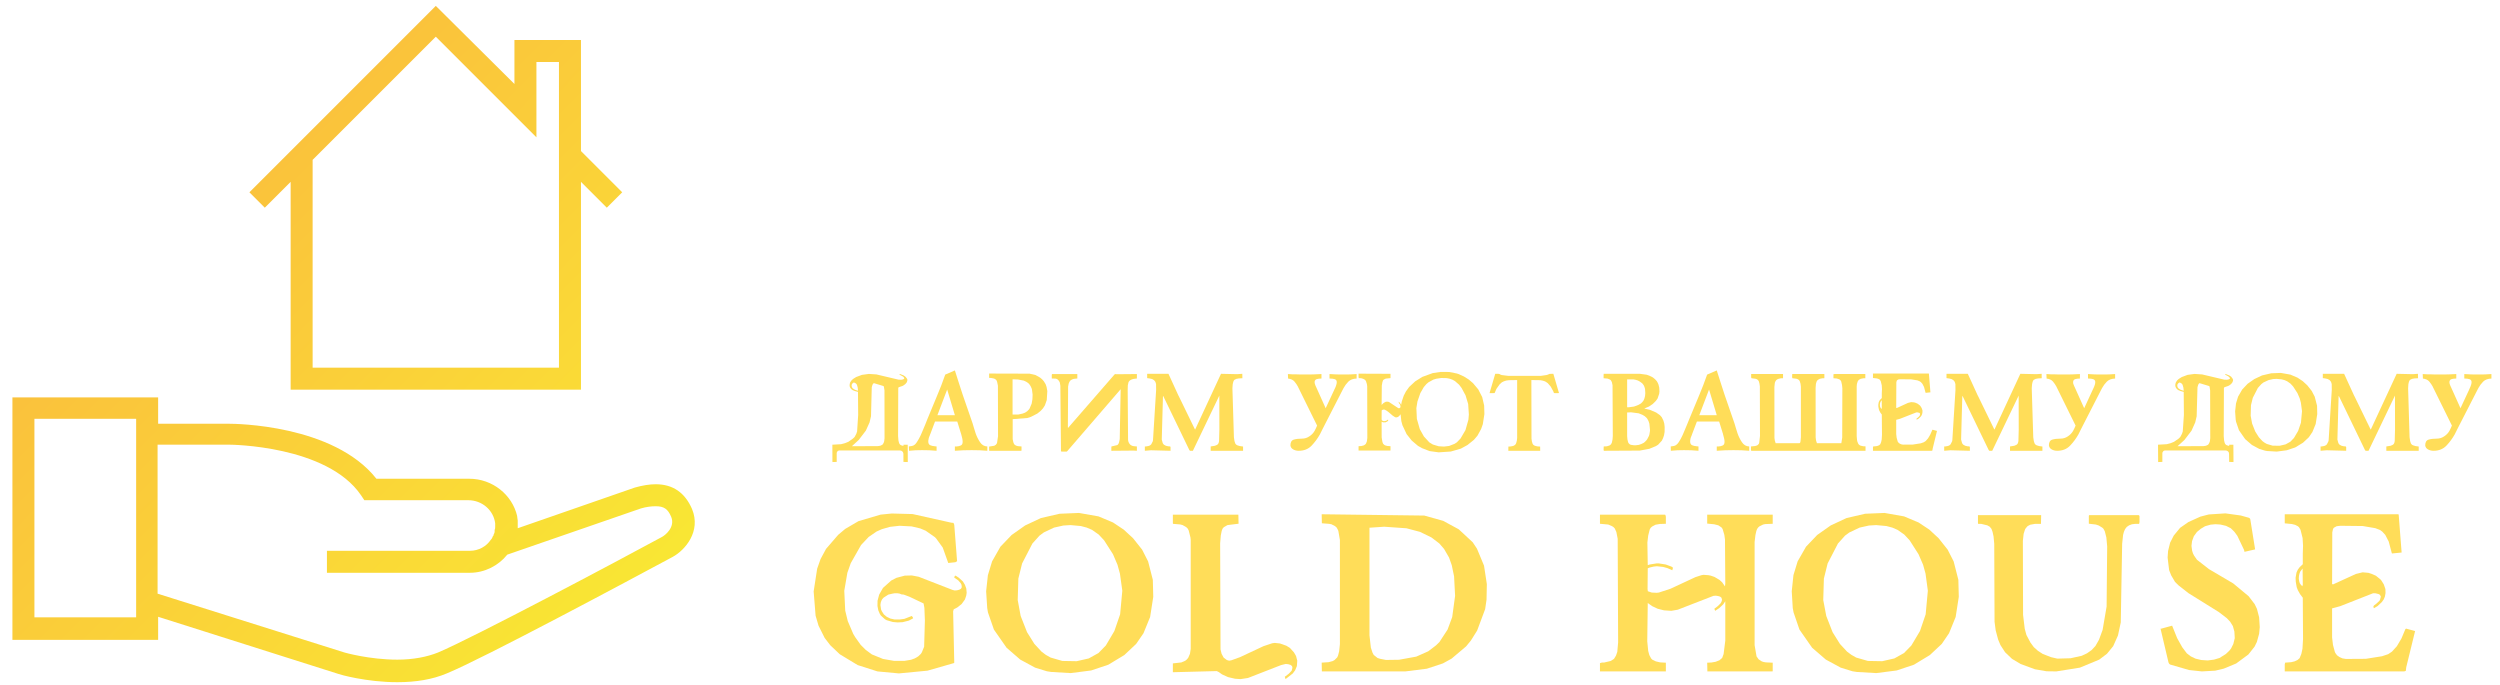 <svg width="186" height="51" viewBox="0 0 186 51" fill="none" xmlns="http://www.w3.org/2000/svg">
<path d="M66.347 38.205L67.898 38.246L70.764 38.885L70.942 38.904L70.997 39.048L71.207 41.755L71.077 41.83L70.55 41.886L70.14 40.74L69.651 40.064L69.558 39.966L68.872 39.486L68.462 39.314L67.829 39.165L66.92 39.118L66.216 39.197L65.61 39.37L65.214 39.547L64.632 39.947L64.063 40.549L63.294 41.905L63.043 42.618L62.814 43.955L62.884 45.428L63.075 46.211L63.481 47.161L63.625 47.403L64.035 47.977L64.418 48.359L64.87 48.69L65.694 49.025L66.524 49.17H67.283L67.782 49.086L68.062 48.983L68.309 48.839L68.509 48.652L68.584 48.536L68.756 48.116L68.812 46.173L68.775 45.227L68.714 44.896L67.665 44.398L67.241 44.239L67.069 44.221L66.934 44.165L66.761 44.137H66.57L66.407 44.165L66.09 44.239L65.741 44.463L65.643 44.57L65.578 44.687L65.527 44.836L65.503 45.013L65.55 45.344L65.61 45.479L65.76 45.712L65.974 45.889L66.24 46.019L66.556 46.089H66.939L67.283 46.043L67.838 45.828L67.912 45.926L67.936 46.005L67.619 46.173L67.153 46.29L66.775 46.308L66.426 46.276L65.974 46.145L65.843 46.075L65.536 45.796L65.461 45.679L65.345 45.409L65.284 45.083L65.289 44.696L65.41 44.239L65.694 43.741L66.309 43.191L66.696 42.99L67.316 42.827L67.838 42.813L68.35 42.911L70.867 43.89L71.03 43.932L71.207 43.918L71.365 43.876L71.496 43.806L71.557 43.685L71.538 43.512L71.477 43.391L71.291 43.177L70.997 42.981L71.016 42.897C71.025 42.854 71.053 42.83 71.1 42.827L71.333 42.981L71.641 43.261L71.79 43.508L71.892 43.787L71.92 44.104L71.888 44.314L71.79 44.603L71.543 44.943L71.216 45.199L70.96 45.33L70.913 45.479L70.997 49.3L70.974 49.333L69.008 49.897L66.878 50.102L65.284 49.953L63.812 49.482L62.479 48.676L61.775 48.009L61.356 47.464L60.899 46.551L60.68 45.805L60.536 44.002L60.797 42.31L61.048 41.597L61.458 40.837L62.358 39.794L62.884 39.351L63.872 38.773L65.517 38.288L66.347 38.205Z" fill="#FFDD59"/>
<path d="M78.831 38.223L80.275 38.163L81.729 38.419L82.806 38.871L83.603 39.402L84.297 40.041L84.973 40.893L85.42 41.77L85.77 43.139L85.802 44.407L85.569 45.903L85.075 47.114L84.53 47.907L83.649 48.736L82.461 49.454L81.18 49.883L79.66 50.078L78.216 49.994L77.89 49.943L77.013 49.673L75.904 49.072L74.888 48.191L73.947 46.84L73.504 45.563L73.449 45.241L73.369 43.992L73.5 42.79L73.812 41.765L74.432 40.674L75.266 39.803L76.277 39.09L77.442 38.545L78.831 38.223ZM80.411 39.137L79.646 39.067L79.115 39.099L78.421 39.253L77.661 39.612L77.34 39.85L76.808 40.441L76.044 41.923L75.765 43.046L75.718 44.645L75.937 45.828L76.412 47.035L76.958 47.907L77.489 48.48L77.81 48.722L78.169 48.923L79.036 49.174L80.103 49.193L81.002 48.988L81.725 48.587L82.275 48.023L82.908 46.951L83.337 45.707L83.5 43.95L83.323 42.678L83.141 42.017L82.806 41.234L82.144 40.199L81.743 39.77L81.245 39.421L80.853 39.253L80.411 39.137Z" fill="#FFDD59"/>
<path d="M87.261 38.936V38.293H92.135L92.149 38.964L91.324 39.067L91.054 39.221L90.956 39.337L90.896 39.495L90.826 39.845L90.779 40.432L90.807 48.312L90.886 48.643L91.04 48.927L91.282 49.109L91.45 49.156L91.623 49.123L92.252 48.895L94.004 48.075L94.647 47.86L94.833 47.832L95.229 47.874L95.705 48.042L95.97 48.205L96.273 48.541L96.427 48.811L96.516 49.156L96.488 49.556L96.357 49.869L96.185 50.102L95.644 50.526L95.588 50.344L95.658 50.302L95.896 50.116L96.101 49.897L96.157 49.682L96.129 49.556L96.012 49.468L95.844 49.417L95.658 49.398L95.313 49.482L92.848 50.442L92.294 50.526L91.888 50.498L91.366 50.377L90.924 50.176L90.672 49.999L90.528 49.929L87.261 50.013V49.356L87.89 49.286L88.188 49.156L88.305 49.058L88.403 48.941L88.533 48.643L88.589 48.275V40.176L88.57 39.985L88.44 39.472L88.37 39.332L88.258 39.221L87.988 39.067L87.815 39.02L87.275 38.974L87.261 38.936Z" fill="#FFDD59"/>
<path d="M98.333 38.261L105.966 38.358L107.369 38.75L108.529 39.379L109.568 40.343L109.885 40.819L110.412 42.086L110.621 43.456L110.598 44.617L110.496 45.316L109.899 46.914L109.438 47.65L109.079 48.089L107.998 49.002L107.355 49.356L106.157 49.752L104.559 49.953H98.347L98.333 49.3L98.846 49.267L99.153 49.184L99.288 49.109L99.489 48.909L99.549 48.778L99.633 48.457L99.689 47.925V40.176L99.573 39.5L99.507 39.356L99.433 39.234L99.321 39.141L99.06 39.006L98.892 38.974L98.347 38.932L98.333 38.261ZM102.984 39.188L101.889 39.262V47.268L101.991 48.182L102.117 48.564L102.205 48.727L102.49 48.955L102.685 49.016L103.114 49.1L104.088 49.086L105.37 48.853L106.26 48.457L106.842 48.014L107.094 47.767L107.7 46.84L108.044 45.912L108.259 44.333L108.184 42.883L108.012 42.054L107.811 41.485L107.439 40.842L107.084 40.432L106.497 39.985L105.645 39.57L104.643 39.304L102.984 39.188Z" fill="#FFDD59"/>
<path d="M119.037 38.969V38.293H123.888C123.919 38.337 123.937 38.389 123.94 38.452V38.969L123.502 38.983L123.171 39.039L122.924 39.169L122.812 39.267L122.742 39.384L122.626 39.845L122.565 40.362L122.593 42.049L122.742 41.998L123.241 41.919H123.427L123.93 41.998L124.35 42.152L124.471 42.236L124.42 42.427L124.047 42.264L123.739 42.18L123.269 42.128L123.04 42.152L122.728 42.226L122.593 42.282L122.579 43.82L122.598 43.988L122.887 44.086L123.255 44.104L123.418 44.086L124.289 43.801L126.139 42.939L126.582 42.795L126.745 42.767L127.113 42.795L127.276 42.827L127.56 42.925L127.929 43.144L128.129 43.326L128.339 43.629L128.362 43.41L128.339 40.143L128.292 39.798L128.162 39.356L128.078 39.239L127.845 39.085L127.533 39.006L127.015 38.955V38.293H131.89V38.969L131.335 38.992L131.177 39.025L130.911 39.155L130.813 39.239L130.729 39.356L130.673 39.5L130.603 39.812L130.543 40.33V48L130.687 48.834L130.841 49.053L131.074 49.207L131.219 49.254L131.386 49.281L131.89 49.305V49.943L131.848 49.953H127.029L127.015 49.305L127.327 49.291L127.644 49.235L127.929 49.123L128.129 48.951L128.236 48.662L128.362 47.66V44.733L128.208 44.962L127.915 45.241L127.607 45.446L127.547 45.292L127.807 45.092L127.999 44.901L128.073 44.78L128.12 44.631L128.078 44.472L127.975 44.388L127.831 44.346L127.658 44.319L127.477 44.333L124.825 45.362L124.345 45.446L123.8 45.409L123.334 45.292L122.928 45.101L122.593 44.864L122.556 47.716L122.626 48.429L122.709 48.736L122.84 48.983L122.928 49.076L123.194 49.207L123.516 49.281L123.94 49.305V49.953H119.037V49.337L119.196 49.291H119.354L119.844 49.174L120.081 49.02L120.23 48.778L120.328 48.494L120.389 47.79L120.356 40.083L120.258 39.584L120.142 39.323L120.044 39.216L119.927 39.141L119.652 39.025L119.037 38.969Z" fill="#FFDD59"/>
<path d="M138.763 38.223L140.212 38.163L141.662 38.419L142.738 38.871L143.54 39.402L144.229 40.041L144.905 40.893L145.352 41.77L145.702 43.139L145.734 44.407L145.501 45.903L145.008 47.114L144.467 47.907L143.582 48.736L142.398 49.454L141.112 49.883L139.593 50.078L138.148 49.994L137.826 49.943L136.95 49.673L135.841 49.072L134.821 48.191L133.879 46.84L133.441 45.563L133.381 45.241L133.306 43.992L133.432 42.79L133.744 41.765L134.369 40.674L135.198 39.803L136.209 39.09L137.379 38.545L138.763 38.223ZM140.348 39.137L139.583 39.067L139.052 39.099L138.358 39.253L137.598 39.612L137.272 39.85L136.741 40.441L135.976 41.923L135.697 43.046L135.65 44.645L135.874 45.828L136.345 47.035L136.89 47.907L137.421 48.48L137.747 48.722L138.101 48.923L138.973 49.174L140.035 49.193L140.939 48.988L141.657 48.587L142.207 48.023L142.845 46.951L143.269 45.707L143.432 43.95L143.26 42.678L143.078 42.017L142.738 41.234L142.076 40.199L141.676 39.77L141.177 39.421L140.786 39.253L140.348 39.137Z" fill="#FFDD59"/>
<path d="M147.16 38.904V38.326H151.862L151.848 38.974H151.415L151.052 39.039L150.856 39.141L150.721 39.295L150.665 39.384L150.558 39.719L150.502 40.241L150.516 45.745L150.641 46.784L150.767 47.245L151.066 47.809L151.313 48.144L151.625 48.424L151.979 48.652L152.603 48.895L153.069 49.002L154.048 48.974L154.877 48.792L155.274 48.606L155.618 48.363L155.898 48.065L156.164 47.599L156.434 46.867L156.732 45.125L156.774 40.656L156.713 39.985L156.597 39.528L156.494 39.337L156.415 39.262L156.15 39.099L155.931 39.025L155.409 38.964V38.372L155.437 38.326H159.109C159.149 38.335 159.172 38.361 159.179 38.405V38.843L159.151 38.974H158.866L158.615 39.006L158.405 39.085L158.233 39.202L158.107 39.365L158.018 39.57L157.958 39.798L157.888 40.46L157.785 46.308L157.576 47.282L157.221 48.075L156.76 48.638L156.182 49.076L154.742 49.673L152.99 49.953L152.263 49.943L151.401 49.794L150.339 49.403L149.695 49.02L149.178 48.526L148.833 47.995L148.661 47.581L148.479 46.9L148.395 46.257L148.372 40.46L148.321 39.915L148.246 39.57L148.167 39.351L148.037 39.188L147.855 39.085L147.393 38.974H147.174L147.16 38.904Z" fill="#FFDD59"/>
<path d="M164.333 38.275L165.572 38.195L166.718 38.354L167.329 38.526C167.394 38.56 167.428 38.616 167.431 38.694L167.781 40.875L166.989 41.056L166.961 40.921L166.458 39.864L166.234 39.561L165.968 39.3L165.614 39.123L165.195 39.025L164.831 39.002L164.468 39.034L164.058 39.151L163.731 39.346L163.452 39.579L163.223 39.892L163.088 40.26L163.046 40.614L163.093 40.968L163.154 41.168L163.242 41.341L163.456 41.648L164.347 42.343L166.15 43.405L167.296 44.356L167.748 44.948L167.916 45.297L168.079 45.926L168.126 46.658L168.079 47.152L167.911 47.762L167.739 48.112L167.278 48.694L166.369 49.365L165.446 49.747L164.813 49.897L163.82 49.953L162.865 49.85L161.453 49.44C161.397 49.406 161.358 49.354 161.336 49.286L160.744 46.774H160.791L161.606 46.551L161.984 47.487L162.361 48.158L162.697 48.606L162.995 48.834L163.345 49.002L163.769 49.104L164.253 49.137L164.719 49.076L165.129 48.955L165.605 48.657L165.875 48.396L165.992 48.247L166.159 47.911L166.266 47.478L166.238 46.989L166.127 46.583L165.922 46.252L165.675 45.992L165.083 45.539L162.823 44.132L162.086 43.554L161.821 43.293L161.532 42.799L161.383 42.417L161.271 41.485L161.304 40.996L161.457 40.376L161.728 39.845L162.198 39.272L162.813 38.843L163.708 38.438L164.333 38.275Z" fill="#FFDD59"/>
<path d="M169.985 38.936V38.261H178.434L178.462 38.293L178.681 41.108L177.968 41.178L177.949 41.15L177.721 40.292L177.464 39.794L177.236 39.547L177.05 39.421L176.719 39.295L175.791 39.137L174.119 39.118L173.844 39.151L173.643 39.262L173.578 39.351L173.522 39.603L173.508 43.452L173.578 43.48L175.279 42.702L175.778 42.58L176.206 42.618L176.439 42.692L176.761 42.832L177.106 43.107L177.176 43.191L177.353 43.475L177.474 43.825L177.483 44.123L177.436 44.388L177.348 44.598L177.208 44.794L176.891 45.092L176.621 45.251L176.574 45.148L176.621 45.05L176.793 44.92L177.036 44.696L177.082 44.589L177.134 44.379L177.059 44.249L176.966 44.197L176.719 44.137H176.56L174.119 45.097L173.508 45.264V47.427L173.573 47.981L173.704 48.471L173.746 48.578L173.876 48.755L174.058 48.885L174.277 48.983L174.533 49.025L176.015 49.016L177.222 48.825L177.679 48.671L177.963 48.48L178.327 48.079L178.671 47.497L178.946 46.84C178.953 46.805 178.977 46.782 179.021 46.77L179.683 46.951L179.026 49.636L178.993 49.91L178.876 49.953H169.985V49.421L170.018 49.3L170.46 49.267L170.712 49.207L170.926 49.109L171.09 48.969L171.22 48.652L171.304 48.266L171.346 47.543L171.327 44.468L171.127 44.207L170.959 43.908L170.875 43.689L170.805 43.279L170.791 42.99L170.861 42.594L170.959 42.38L171.09 42.203L171.327 41.979V41.206L171.346 40.609L171.313 40.031L171.159 39.416L171.043 39.221L170.959 39.151L170.759 39.048L170.512 38.987L169.985 38.936ZM171.327 43.508L171.313 42.296L171.131 42.534L171.076 42.692L171.043 42.851L171.029 43.046L171.057 43.237L171.104 43.391L171.187 43.508L171.29 43.62L171.327 43.508Z" fill="#FFDD59"/>
<path d="M32.424 0.438L18.556 14.306L19.701 15.452L21.624 13.529V28.992H43.224V13.529L45.146 15.452L46.292 14.306L43.224 11.238V2.975H38.274V6.248L32.424 0.438ZM32.424 2.73L39.91 10.215V4.611H41.587V11.852V11.892V27.356H23.26V11.892L32.424 2.73ZM0.924 29.565V47.606H11.765V45.888L25.183 50.142C25.265 50.183 27.269 50.755 29.56 50.755C30.951 50.755 32.178 50.551 33.242 50.101C35.942 48.996 46.782 43.188 50.055 41.429C50.955 40.938 52.182 39.547 51.487 37.869C50.955 36.642 50.055 36.028 48.787 36.028C48.337 36.028 47.805 36.111 47.232 36.274L38.519 39.301V39.219V39.096V38.892V38.81V38.77V38.729C38.519 38.647 38.479 38.524 38.479 38.442V38.401C38.11 36.806 36.637 35.619 34.919 35.619H28.005C24.814 31.569 17.41 31.528 17.083 31.528H11.765V29.565H0.924ZM2.561 31.161H10.129V31.447V45.274V45.929H2.561V31.161ZM11.724 33.083H17.042C17.124 33.083 24.324 33.124 26.86 36.846L27.106 37.215H34.838C35.86 37.215 36.719 37.952 36.842 38.934V38.974V39.179C36.842 39.261 36.842 39.342 36.801 39.424V39.547C36.801 39.629 36.76 39.711 36.719 39.792C36.719 39.833 36.719 39.874 36.678 39.874C36.638 39.997 36.596 40.079 36.515 40.161C36.187 40.652 35.614 40.979 34.96 40.979H24.324V42.615H34.96C36.064 42.615 37.087 42.083 37.742 41.265L47.683 37.828C48.092 37.706 48.46 37.665 48.787 37.665C49.401 37.665 49.688 37.869 49.933 38.442C50.26 39.219 49.482 39.834 49.237 39.956C46.005 41.715 35.206 47.442 32.588 48.547C31.769 48.874 30.747 49.078 29.56 49.078C27.474 49.078 25.633 48.547 25.633 48.547L11.724 44.169V33.083Z" fill="url(#paint0_linear_301_2)"/>
<path d="M64.128 27.89L64.645 27.82L65.204 27.857L66.844 28.244L67.054 28.253L67.175 28.23L67.254 28.193L67.278 28.165L67.264 28.104L67.213 28.044L67.143 27.992L66.914 27.871C66.921 27.843 66.939 27.829 66.97 27.829L67.227 27.932L67.366 28.029L67.474 28.165L67.511 28.253L67.501 28.328L67.464 28.444L67.357 28.575L67.217 28.677L67.138 28.719L66.868 28.808C66.846 28.823 66.834 28.848 66.83 28.882L66.817 32.443L66.844 32.773L66.891 32.96L66.933 33.039L66.993 33.1L67.068 33.137L67.217 33.179V33.086H67.534L67.539 34.362L67.525 34.376L67.217 34.367L67.213 33.752L67.18 33.64L67.129 33.58L67.054 33.533L66.956 33.514H62.427L62.338 33.547L62.282 33.612L62.25 33.691V34.367L61.933 34.376L61.928 33.086L62.576 33.048L62.86 32.974L63.116 32.871L63.461 32.629L63.582 32.512L63.708 32.279L63.769 32.098L63.848 30.872L63.834 29.157L63.596 29.092L63.433 29.022L63.363 28.971L63.303 28.91L63.252 28.836L63.219 28.756L63.21 28.645L63.228 28.537L63.252 28.449L63.349 28.304L63.471 28.193L63.694 28.053L64.128 27.89ZM63.522 28.454L63.438 28.514L63.377 28.589L63.359 28.705L63.387 28.812L63.447 28.896L63.61 28.999L63.82 29.069L63.834 29.05L63.815 28.836L63.755 28.626L63.699 28.547L63.62 28.491C63.592 28.475 63.559 28.463 63.522 28.454ZM65.693 28.71L65.013 28.505L64.953 28.561L64.91 28.635L64.859 28.808L64.803 30.97L64.696 31.427L64.417 32.042L63.885 32.736L63.382 33.197L65.293 33.193L65.488 33.165L65.638 33.095L65.693 33.039L65.768 32.89L65.787 32.801L65.81 32.601L65.805 29.045L65.759 28.756C65.743 28.732 65.721 28.716 65.693 28.71Z" fill="#FFDD59"/>
<path d="M71.22 31.361H69.566L69.212 32.303C69.206 32.309 69.201 32.315 69.198 32.321C69.195 32.331 69.193 32.342 69.193 32.354C69.171 32.407 69.148 32.463 69.123 32.522C69.101 32.584 69.087 32.645 69.081 32.703C69.075 32.725 69.07 32.748 69.067 32.773C69.064 32.795 69.063 32.818 69.063 32.843C69.063 32.986 69.111 33.079 69.207 33.123C69.303 33.166 69.409 33.191 69.524 33.197C69.543 33.204 69.558 33.207 69.57 33.207C69.58 33.207 69.594 33.207 69.612 33.207C69.622 33.207 69.633 33.208 69.645 33.211C69.657 33.215 69.67 33.216 69.682 33.216V33.538C69.502 33.519 69.322 33.507 69.142 33.5C68.962 33.494 68.781 33.491 68.601 33.491C68.44 33.491 68.277 33.494 68.112 33.5C67.944 33.507 67.784 33.519 67.632 33.538L67.618 33.216C67.699 33.21 67.779 33.197 67.86 33.179C67.938 33.163 68.009 33.126 68.075 33.067C68.118 33.027 68.165 32.969 68.215 32.895C68.264 32.823 68.314 32.741 68.364 32.648C68.41 32.564 68.457 32.474 68.503 32.377C68.547 32.281 68.589 32.183 68.629 32.084C68.704 31.91 68.774 31.744 68.839 31.585C68.901 31.424 68.952 31.293 68.993 31.194L69.724 29.432C69.833 29.177 69.937 28.92 70.037 28.659C70.136 28.395 70.232 28.132 70.325 27.871L71.043 27.559C71.136 27.86 71.233 28.163 71.332 28.468C71.431 28.769 71.529 29.07 71.626 29.372L72.362 31.501C72.39 31.594 72.422 31.705 72.46 31.832C72.497 31.959 72.539 32.093 72.585 32.233C72.666 32.469 72.775 32.69 72.912 32.895C73.048 33.103 73.23 33.21 73.457 33.216V33.538C73.358 33.531 73.26 33.525 73.163 33.519C73.067 33.513 72.971 33.507 72.874 33.5C72.775 33.5 72.677 33.499 72.581 33.496C72.485 33.493 72.388 33.491 72.292 33.491C72.186 33.491 72.081 33.493 71.975 33.496C71.87 33.499 71.769 33.5 71.672 33.5C71.57 33.507 71.466 33.513 71.36 33.519C71.257 33.525 71.152 33.531 71.043 33.538V33.216C71.068 33.216 71.091 33.216 71.113 33.216C71.138 33.216 71.161 33.216 71.183 33.216C71.295 33.21 71.396 33.185 71.486 33.142C71.576 33.098 71.621 33.01 71.621 32.876C71.621 32.783 71.61 32.69 71.588 32.596C71.563 32.503 71.54 32.413 71.518 32.326C71.509 32.304 71.503 32.282 71.5 32.261C71.493 32.242 71.487 32.224 71.481 32.205L71.22 31.361ZM71.043 30.891L70.47 28.98L69.743 30.891H71.043Z" fill="#FFDD59"/>
<path d="M73.592 27.792L76.603 27.801L77.045 27.904L77.385 28.095L77.534 28.221L77.66 28.365L77.795 28.584L77.865 28.789L77.921 29.097L77.879 29.763L77.74 30.159L77.6 30.378L77.427 30.569L77.176 30.77L76.705 31.012L76.43 31.101L75.344 31.184V32.675L75.391 32.904L75.442 33.025L75.484 33.081L75.587 33.151L75.726 33.193L76.001 33.216V33.458L75.992 33.538H73.592V33.225L73.97 33.165L74.086 33.095L74.165 32.992L74.184 32.927L74.254 32.456L74.245 28.696L74.184 28.402L74.128 28.276L74.081 28.235L73.965 28.165L73.751 28.123L73.592 28.113V27.792ZM75.395 28.221L75.335 28.225V30.84H75.768L76.085 30.77L76.267 30.7L76.421 30.597L76.551 30.467L76.603 30.392L76.756 30.029L76.812 29.703L76.826 29.362L76.779 28.989L76.752 28.892L76.672 28.719L76.565 28.565L76.5 28.505L76.351 28.402L76.169 28.318L75.745 28.235L75.395 28.221Z" fill="#FFDD59"/>
<path d="M84.585 27.829V28.16L84.324 28.193L84.189 28.235L84.068 28.3L83.984 28.393L83.956 28.454L83.909 28.677L83.9 29.017L83.928 32.745L83.961 32.885L84.026 33.006L84.11 33.1L84.222 33.165L84.361 33.197L84.585 33.216V33.524L84.571 33.538L84.352 33.524L82.684 33.538V33.291L82.693 33.216L83.126 33.114L83.173 33.072L83.215 33.02L83.262 32.895L83.308 32.666L83.378 28.957L79.408 33.561L79.361 33.598H79.007C78.979 33.598 78.956 33.59 78.937 33.575L78.891 28.705L78.853 28.472L78.825 28.407L78.755 28.3L78.667 28.216L78.606 28.188L78.532 28.169L78.252 28.16V27.908L78.266 27.829H80.125L80.153 27.834V28.16L79.883 28.188L79.753 28.235L79.641 28.305L79.566 28.407L79.51 28.538L79.468 28.756L79.45 31.776L79.459 31.841L82.912 27.871L82.959 27.829L83.043 27.843L84.585 27.829Z" fill="#FFDD59"/>
<path d="M85.349 27.82L85.354 27.811H86.934L87.665 29.409L87.703 29.479L88.895 31.93L88.919 31.958L90.843 27.811L92.046 27.838L92.428 27.811L92.433 28.141L92.167 28.155L91.985 28.188L91.836 28.262L91.794 28.323L91.757 28.402L91.715 28.584L91.692 28.892L91.803 32.531L91.845 32.815L91.901 32.988L91.943 33.048L91.999 33.1L92.074 33.137L92.246 33.188L92.484 33.221V33.538H90.075V33.216L90.391 33.165L90.545 33.1L90.61 33.048L90.652 32.988L90.68 32.904L90.699 32.811L90.722 31.967L90.718 29.432L88.751 33.538H88.532L88.481 33.472L86.538 29.451L86.524 29.502L86.435 32.703L86.505 32.96L86.547 33.03L86.598 33.086L86.743 33.165L86.924 33.207L87.031 33.211C87.063 33.211 87.081 33.228 87.088 33.263V33.538L85.633 33.5L85.177 33.538V33.216H85.256L85.442 33.184L85.522 33.156L85.592 33.114L85.652 33.058L85.764 32.839L85.783 32.755L86.016 29.013L86.011 28.575L85.96 28.407L85.862 28.286L85.722 28.202L85.545 28.16L85.349 28.132V27.82Z" fill="#FFDD59"/>
<path d="M98.63 30.373L99.264 29.013C99.27 28.994 99.276 28.977 99.283 28.962C99.289 28.949 99.297 28.937 99.306 28.924C99.325 28.878 99.346 28.829 99.371 28.78C99.393 28.73 99.41 28.679 99.422 28.626C99.432 28.595 99.44 28.562 99.446 28.528C99.452 28.494 99.455 28.461 99.455 28.43C99.455 28.318 99.405 28.245 99.306 28.211C99.204 28.18 99.092 28.165 98.971 28.165C98.961 28.165 98.952 28.165 98.942 28.165C98.93 28.165 98.921 28.165 98.915 28.165V27.829C99.085 27.842 99.259 27.851 99.436 27.857C99.61 27.86 99.787 27.862 99.968 27.862C100.132 27.862 100.294 27.86 100.452 27.857C100.614 27.851 100.774 27.842 100.932 27.829V28.165C100.671 28.171 100.466 28.247 100.317 28.393C100.171 28.542 100.052 28.704 99.958 28.878C99.949 28.902 99.938 28.924 99.926 28.943C99.916 28.962 99.907 28.979 99.898 28.994L98.579 31.567C98.52 31.672 98.459 31.792 98.397 31.925C98.338 32.056 98.272 32.189 98.197 32.326C98.029 32.624 97.824 32.901 97.582 33.156C97.34 33.41 97.021 33.538 96.626 33.538C96.471 33.538 96.333 33.504 96.212 33.435C96.091 33.367 96.022 33.267 96.007 33.137C96.007 32.901 96.091 32.758 96.258 32.708C96.423 32.658 96.628 32.634 96.874 32.634C97.069 32.634 97.249 32.578 97.414 32.466C97.582 32.357 97.712 32.222 97.805 32.06C97.843 31.992 97.877 31.924 97.908 31.855C97.939 31.787 97.967 31.723 97.992 31.664L96.603 28.845C96.597 28.833 96.591 28.822 96.585 28.812C96.581 28.803 96.58 28.795 96.58 28.789C96.502 28.643 96.411 28.508 96.305 28.384C96.199 28.262 96.042 28.189 95.834 28.165L95.82 27.829C95.923 27.835 96.027 27.842 96.132 27.848C96.235 27.851 96.342 27.852 96.454 27.852C96.553 27.859 96.656 27.862 96.762 27.862C96.864 27.862 96.967 27.862 97.069 27.862C97.277 27.862 97.487 27.86 97.698 27.857C97.909 27.851 98.116 27.842 98.318 27.829V28.165C98.312 28.165 98.306 28.165 98.299 28.165C98.296 28.165 98.292 28.165 98.285 28.165C98.171 28.165 98.063 28.179 97.964 28.207C97.868 28.238 97.815 28.309 97.805 28.421C97.805 28.461 97.81 28.5 97.82 28.538C97.826 28.578 97.84 28.618 97.861 28.659C97.871 28.683 97.88 28.707 97.889 28.729C97.899 28.753 97.911 28.78 97.927 28.808L98.63 30.373Z" fill="#FFDD59"/>
<path d="M107.181 27.671L107.82 27.675L108.384 27.787L108.528 27.834L108.924 28.015L109.278 28.239L109.591 28.505L109.982 28.971L110.276 29.544L110.42 30.169L110.439 30.807L110.322 31.557L110.196 31.916L109.926 32.41L109.661 32.722L109.181 33.109L108.687 33.379L107.941 33.594L107.037 33.654L106.361 33.561L105.807 33.347L105.499 33.174L105.033 32.778L104.651 32.298L104.343 31.641L104.26 31.338L104.204 30.821L104.124 30.923L104.027 31.012L103.957 31.04L103.873 31.058L103.798 31.04L103.621 30.928L103.309 30.662L103.141 30.541L103.011 30.476L102.922 30.471L102.852 30.495L102.796 30.537L102.792 31.203L102.81 31.273L102.876 31.31L102.945 31.334H103.011L103.109 31.31L103.174 31.282L103.272 31.212L103.281 31.301L103.211 31.357L103.081 31.422H102.899L102.792 31.371L102.796 32.545L102.852 32.881L102.904 33.016L103.006 33.109L103.062 33.137L103.216 33.179L103.453 33.197V33.514L103.43 33.519H101.077V33.197L101.286 33.184L101.436 33.146L101.501 33.118L101.557 33.076L101.608 33.034L101.641 32.974L101.697 32.834L101.729 32.582L101.72 28.747L101.697 28.579L101.631 28.365L101.594 28.305L101.547 28.253L101.417 28.183L101.273 28.141L101.091 28.132L101.077 28.044V27.801L103.453 27.811V28.132L103.132 28.165L103.062 28.183L102.936 28.253L102.894 28.305L102.848 28.444L102.806 28.691L102.792 30.127L102.917 30.001L102.978 29.959L103.099 29.893L103.188 29.884L103.276 29.889L103.346 29.912L104.036 30.369H104.12L104.18 30.327L104.199 30.252L104.185 30.173L104.162 30.099L104.124 30.043L104.078 29.987L104.064 29.926V29.884L104.143 29.959L104.246 30.117L104.292 29.875L104.437 29.442L104.6 29.125L104.842 28.789L105.289 28.374L105.825 28.039L106.594 27.759L107.181 27.671ZM107.638 28.132L107.228 28.123L106.855 28.179L106.641 28.244L106.277 28.444L106.124 28.575L105.928 28.803L105.672 29.25L105.457 29.875L105.378 30.364L105.415 31.166L105.634 31.93L105.937 32.471L106.343 32.913L106.604 33.072L107.037 33.202L107.433 33.225L107.815 33.179L108.221 33.02L108.393 32.908L108.668 32.62L109.031 32L109.25 31.226L109.283 30.84L109.232 30.057L109.036 29.413L108.738 28.859L108.556 28.621L108.253 28.356L108.071 28.253L107.866 28.179L107.638 28.132Z" fill="#FFDD59"/>
<path d="M110.821 29.25L111.245 27.811H111.473L111.566 27.829L111.636 27.871L111.725 27.904L112.214 27.964H114.642L115.052 27.904L115.141 27.88L115.294 27.815L115.569 27.811L115.989 29.246L115.658 29.25C115.63 29.244 115.608 29.227 115.593 29.199L115.569 29.12L115.369 28.756L115.159 28.514L115.099 28.468L114.959 28.379L114.791 28.323L114.605 28.286L113.934 28.276L113.943 32.634L113.971 32.834L114.022 33.006L114.064 33.076L114.125 33.128L114.199 33.165L114.376 33.211L114.586 33.225L114.591 33.538H112.219L112.224 33.225L112.391 33.216L112.578 33.179L112.657 33.142L112.722 33.095L112.773 33.034L112.806 32.96L112.853 32.783L112.876 32.578V28.276L112.27 28.286L112.06 28.314L111.888 28.37L111.739 28.444L111.566 28.603L111.333 28.934L111.198 29.246L110.821 29.25Z" fill="#FFDD59"/>
<path d="M119.307 27.894L119.316 27.811H122.005L122.513 27.88L122.722 27.955L122.974 28.081L123.133 28.211L123.268 28.36L123.338 28.486L123.394 28.617L123.449 28.85L123.463 29.125L123.445 29.292L123.324 29.646L123.207 29.814L122.965 30.057L122.681 30.248L122.345 30.387L122.359 30.401L122.746 30.49L123.216 30.69L123.496 30.886L123.631 31.035L123.757 31.291L123.822 31.515L123.85 31.767L123.846 32.135L123.804 32.382L123.734 32.592L123.641 32.787L123.366 33.086L123.193 33.193L122.718 33.389L122 33.524L119.33 33.538C119.314 33.516 119.307 33.489 119.307 33.458L119.316 33.216L119.53 33.207L119.61 33.188L119.749 33.142L119.857 33.058L119.922 32.932L119.973 32.694L119.992 32.433L119.973 28.663L119.922 28.43L119.857 28.305L119.81 28.258L119.745 28.225L119.61 28.169L119.307 28.141V27.894ZM121.516 28.225H121.059V30.299H121.199L121.571 30.248L121.893 30.127L122.089 30.015L122.196 29.907L122.289 29.782L122.35 29.628L122.392 29.456L122.41 29.26L122.392 28.957L122.373 28.868L122.317 28.71L122.275 28.64L122.182 28.519L121.996 28.384L121.856 28.309L121.693 28.258L121.516 28.225ZM121.352 30.676L121.059 30.69V32.443L121.082 32.699L121.133 32.908L121.18 32.988L121.25 33.053L121.338 33.095L121.562 33.128H121.693L121.926 33.1L122.117 33.034L122.289 32.95L122.364 32.89L122.489 32.764L122.55 32.685L122.681 32.433L122.713 32.331L122.75 32.112L122.76 31.991L122.713 31.52L122.648 31.324L122.555 31.152L122.499 31.082L122.364 30.961L122.196 30.863L121.921 30.751L121.352 30.676Z" fill="#FFDD59"/>
<path d="M127.904 31.361H126.25L125.891 32.303C125.888 32.309 125.885 32.315 125.882 32.321C125.879 32.331 125.877 32.342 125.877 32.354C125.856 32.407 125.832 32.463 125.807 32.522C125.783 32.584 125.767 32.645 125.761 32.703C125.758 32.725 125.755 32.748 125.751 32.773C125.748 32.795 125.747 32.818 125.747 32.843C125.747 32.986 125.795 33.079 125.891 33.123C125.988 33.166 126.093 33.191 126.208 33.197C126.227 33.204 126.241 33.207 126.25 33.207C126.263 33.207 126.278 33.207 126.297 33.207C126.306 33.207 126.317 33.208 126.329 33.211C126.342 33.215 126.354 33.216 126.367 33.216V33.538C126.186 33.519 126.006 33.507 125.826 33.5C125.646 33.494 125.466 33.491 125.285 33.491C125.124 33.491 124.961 33.494 124.796 33.5C124.628 33.507 124.467 33.519 124.312 33.538L124.302 33.216C124.383 33.21 124.464 33.197 124.545 33.179C124.622 33.163 124.692 33.126 124.754 33.067C124.801 33.027 124.849 32.969 124.899 32.895C124.948 32.823 124.998 32.741 125.048 32.648C125.094 32.564 125.139 32.474 125.183 32.377C125.226 32.281 125.268 32.183 125.309 32.084C125.386 31.91 125.456 31.744 125.518 31.585C125.584 31.424 125.637 31.293 125.677 31.194L126.409 29.432C126.517 29.177 126.621 28.92 126.721 28.659C126.82 28.395 126.916 28.132 127.01 27.871L127.727 27.559C127.821 27.86 127.917 28.163 128.016 28.468C128.116 28.769 128.214 29.07 128.31 29.372L129.046 31.501C129.071 31.594 129.104 31.705 129.144 31.832C129.181 31.959 129.223 32.093 129.27 32.233C129.351 32.469 129.459 32.69 129.596 32.895C129.733 33.103 129.914 33.21 130.141 33.216V33.538C130.042 33.531 129.944 33.525 129.848 33.519C129.751 33.513 129.655 33.507 129.559 33.5C129.456 33.5 129.358 33.499 129.265 33.496C129.169 33.493 129.073 33.491 128.976 33.491C128.871 33.491 128.765 33.493 128.659 33.496C128.554 33.499 128.453 33.5 128.356 33.5C128.251 33.507 128.147 33.513 128.044 33.519C127.939 33.525 127.833 33.531 127.727 33.538V33.216C127.752 33.216 127.775 33.216 127.797 33.216C127.822 33.216 127.845 33.216 127.867 33.216C127.979 33.21 128.08 33.185 128.17 33.142C128.26 33.098 128.305 33.01 128.305 32.876C128.305 32.783 128.293 32.69 128.268 32.596C128.246 32.503 128.223 32.413 128.198 32.326C128.192 32.304 128.187 32.282 128.184 32.261C128.178 32.242 128.172 32.224 128.165 32.205L127.904 31.361ZM127.727 30.891L127.154 28.98L126.427 30.891H127.727Z" fill="#FFDD59"/>
<path d="M130.286 28.048V27.825H132.658V28.141L132.49 28.146L132.308 28.188L132.229 28.225L132.164 28.272L132.117 28.332L132.075 28.407L132.047 28.486L132.015 28.789L132.019 32.582L132.047 32.778L132.108 32.974H133.869C133.897 32.974 133.919 32.96 133.934 32.932L133.958 32.834L133.986 32.536V28.77L133.958 28.547L133.906 28.374L133.865 28.3L133.809 28.248L133.734 28.207L133.655 28.179L133.352 28.141L133.333 28.044L133.343 27.825H135.733V28.141L135.579 28.146L135.393 28.183L135.253 28.262L135.197 28.318L135.155 28.388L135.104 28.565L135.081 28.859L135.085 32.545L135.113 32.764L135.179 32.974H136.996L137.061 32.554L137.071 28.882L137.047 28.654L136.987 28.384L136.949 28.314L136.889 28.253L136.828 28.216L136.651 28.16L136.409 28.141V27.843L136.507 27.825H138.781V28.141L138.627 28.146L138.441 28.183L138.366 28.221L138.301 28.262L138.245 28.323L138.208 28.393L138.156 28.565L138.138 28.752V32.443L138.166 32.764L138.189 32.857L138.254 33.016L138.301 33.076L138.366 33.128L138.441 33.16L138.627 33.202L138.795 33.207V33.538H130.295C130.279 33.51 130.272 33.477 130.272 33.44V33.216L130.579 33.184L130.668 33.16L130.747 33.128L130.808 33.076L130.859 33.016L130.887 32.932L130.943 32.433L130.933 28.747L130.905 28.547L130.859 28.374L130.817 28.305L130.761 28.248L130.691 28.207L130.607 28.179L130.309 28.141C130.293 28.116 130.286 28.085 130.286 28.048Z" fill="#FFDD59"/>
<path d="M139.349 28.123V27.792H143.501L143.511 27.811L143.623 29.19L143.268 29.227L143.259 29.209L143.147 28.789L143.021 28.547L142.91 28.426L142.816 28.365L142.658 28.3L142.201 28.225L141.376 28.216L141.246 28.23L141.148 28.286L141.116 28.328L141.088 28.454L141.078 30.341L141.116 30.36L141.95 29.977L142.192 29.917L142.406 29.936L142.518 29.968L142.677 30.038L142.849 30.173L142.882 30.215L142.97 30.355L143.031 30.527V30.672L143.007 30.802L142.966 30.905L142.896 31.003L142.742 31.147L142.607 31.226L142.583 31.175L142.607 31.128L142.695 31.063L142.812 30.951L142.835 30.9L142.858 30.798L142.826 30.732L142.779 30.709L142.658 30.681H142.579L141.376 31.152L141.078 31.236V32.293L141.111 32.568L141.176 32.806L141.195 32.862L141.26 32.946L141.349 33.011L141.46 33.058L141.582 33.081L142.313 33.076L142.905 32.983L143.129 32.904L143.268 32.815L143.446 32.615L143.613 32.331L143.753 32.009C143.753 31.991 143.764 31.978 143.786 31.972L144.112 32.06L143.79 33.379L143.772 33.514L143.716 33.538H139.349V33.277L139.363 33.216L139.582 33.197L139.708 33.169L139.811 33.123L139.89 33.053L139.955 32.895L139.997 32.708L140.02 32.349L140.006 30.84L139.909 30.714L139.829 30.569L139.787 30.457L139.75 30.257L139.745 30.117L139.778 29.922L139.829 29.814L139.89 29.73L140.006 29.619V29.241L140.02 28.948L140.002 28.663L139.927 28.36L139.867 28.262L139.829 28.23L139.727 28.179L139.606 28.151L139.349 28.123ZM140.006 30.369L140.002 29.772L139.913 29.893L139.885 29.968L139.867 30.047L139.862 30.145L139.876 30.238L139.899 30.313L139.937 30.369L139.988 30.425L140.006 30.369Z" fill="#FFDD59"/>
<path d="M144.82 27.82L144.825 27.811H146.405L147.136 29.409L147.174 29.479L148.366 31.93L148.39 31.958L150.314 27.811L151.517 27.838L151.899 27.811L151.903 28.141L151.638 28.155L151.456 28.188L151.307 28.262L151.265 28.323L151.228 28.402L151.186 28.584L151.162 28.892L151.274 32.531L151.316 32.815L151.372 32.988L151.414 33.048L151.47 33.1L151.545 33.137L151.717 33.188L151.955 33.221V33.538H149.545V33.216L149.862 33.165L150.016 33.1L150.081 33.048L150.123 32.988L150.151 32.904L150.17 32.811L150.193 31.967L150.189 29.432L148.222 33.538H148.003L147.952 33.472L146.009 29.451L145.995 29.502L145.906 32.703L145.976 32.96L146.018 33.03L146.069 33.086L146.214 33.165L146.395 33.207L146.502 33.211C146.534 33.211 146.552 33.228 146.558 33.263V33.538L145.104 33.5L144.648 33.538V33.216H144.727L144.913 33.184L144.993 33.156L145.063 33.114L145.123 33.058L145.235 32.839L145.254 32.755L145.487 29.013L145.482 28.575L145.431 28.407L145.333 28.286L145.193 28.202L145.016 28.16L144.82 28.132V27.82Z" fill="#FFDD59"/>
<path d="M155.063 30.373L155.692 29.013C155.701 28.994 155.709 28.977 155.715 28.962C155.722 28.949 155.728 28.937 155.734 28.924C155.756 28.878 155.777 28.829 155.799 28.78C155.824 28.73 155.843 28.679 155.855 28.626C155.861 28.595 155.869 28.562 155.878 28.528C155.885 28.494 155.888 28.461 155.888 28.43C155.888 28.318 155.836 28.245 155.734 28.211C155.635 28.18 155.524 28.165 155.403 28.165C155.394 28.165 155.383 28.165 155.37 28.165C155.361 28.165 155.353 28.165 155.347 28.165V27.829C155.518 27.842 155.69 27.851 155.864 27.857C156.038 27.86 156.217 27.862 156.4 27.862C156.565 27.862 156.727 27.86 156.885 27.857C157.043 27.851 157.203 27.842 157.365 27.829V28.165C157.104 28.171 156.899 28.247 156.75 28.393C156.604 28.542 156.484 28.704 156.391 28.878C156.382 28.902 156.371 28.924 156.358 28.943C156.349 28.962 156.34 28.979 156.33 28.994L155.012 31.567C154.953 31.672 154.892 31.792 154.83 31.925C154.768 32.056 154.701 32.189 154.63 32.326C154.462 32.624 154.257 32.901 154.014 33.156C153.772 33.41 153.452 33.538 153.054 33.538C152.902 33.538 152.766 33.504 152.644 33.435C152.523 33.367 152.455 33.267 152.439 33.137C152.439 32.901 152.523 32.758 152.691 32.708C152.856 32.658 153.061 32.634 153.306 32.634C153.502 32.634 153.682 32.578 153.847 32.466C154.014 32.357 154.145 32.222 154.238 32.06C154.275 31.992 154.31 31.924 154.341 31.855C154.372 31.787 154.4 31.723 154.424 31.664L153.036 28.845C153.03 28.833 153.023 28.822 153.017 28.812C153.014 28.803 153.012 28.795 153.012 28.789C152.935 28.643 152.843 28.508 152.738 28.384C152.632 28.262 152.475 28.189 152.267 28.165L152.253 27.829C152.355 27.835 152.46 27.842 152.565 27.848C152.668 27.851 152.775 27.852 152.887 27.852C152.986 27.859 153.089 27.862 153.194 27.862C153.297 27.862 153.399 27.862 153.502 27.862C153.71 27.862 153.92 27.86 154.131 27.857C154.342 27.851 154.547 27.842 154.746 27.829V28.165C154.74 28.165 154.735 28.165 154.732 28.165C154.729 28.165 154.724 28.165 154.718 28.165C154.603 28.165 154.496 28.179 154.397 28.207C154.3 28.238 154.247 28.309 154.238 28.421C154.238 28.461 154.241 28.5 154.247 28.538C154.257 28.578 154.272 28.618 154.294 28.659C154.3 28.683 154.31 28.707 154.322 28.729C154.331 28.753 154.344 28.78 154.359 28.808L155.063 30.373Z" fill="#FFDD59"/>
<path d="M162.757 27.89L163.274 27.82L163.838 27.857L165.478 28.244L165.683 28.253L165.804 28.23L165.883 28.193L165.907 28.165L165.893 28.104L165.841 28.044L165.772 27.992L165.543 27.871C165.553 27.843 165.571 27.829 165.599 27.829L165.855 27.932L166 28.029L166.102 28.165L166.14 28.253L166.135 28.328L166.093 28.444L165.991 28.575L165.851 28.677L165.767 28.719L165.501 28.808C165.48 28.823 165.466 28.848 165.459 28.882L165.445 32.443L165.473 32.773L165.52 32.96L165.562 33.039L165.622 33.1L165.702 33.137L165.851 33.179V33.086H166.163L166.172 34.362L166.154 34.376L165.851 34.367L165.841 33.752L165.814 33.64L165.758 33.58L165.683 33.533L165.585 33.514H161.06L160.972 33.547L160.916 33.612L160.879 33.691V34.367L160.566 34.376L160.557 33.086L161.209 33.048L161.494 32.974L161.745 32.871L162.095 32.629L162.211 32.512L162.337 32.279L162.398 32.098L162.482 30.872L162.468 29.157L162.23 29.092L162.062 29.022L161.997 28.971L161.936 28.91L161.885 28.836L161.853 28.756L161.839 28.645L161.857 28.537L161.885 28.449L161.978 28.304L162.099 28.193L162.323 28.053L162.757 27.89ZM162.151 28.454L162.067 28.514L162.006 28.589L161.988 28.705L162.016 28.812L162.076 28.896L162.239 28.999L162.449 29.069L162.468 29.05L162.444 28.836L162.384 28.626L162.328 28.547L162.249 28.491C162.221 28.475 162.188 28.463 162.151 28.454ZM164.322 28.71L163.642 28.505L163.581 28.561L163.544 28.635L163.493 28.808L163.432 30.97L163.325 31.427L163.05 32.042L162.519 32.736L162.011 33.197L163.926 33.193L164.122 33.165L164.271 33.095L164.322 33.039L164.397 32.89L164.42 32.801L164.443 32.601L164.434 29.045L164.392 28.756C164.377 28.732 164.353 28.716 164.322 28.71Z" fill="#FFDD59"/>
<path d="M168.978 27.773L169.691 27.745L170.404 27.871L170.93 28.095L171.322 28.356L171.662 28.668L171.993 29.087L172.216 29.516L172.389 30.187L172.403 30.811L172.286 31.548L172.044 32.14L171.778 32.531L171.345 32.937L170.762 33.291L170.133 33.5L169.388 33.598L168.675 33.556L168.516 33.528L168.088 33.398L167.542 33.104L167.039 32.671L166.578 32.009L166.363 31.38L166.335 31.222L166.293 30.611L166.359 30.015L166.513 29.511L166.82 28.98L167.225 28.551L167.724 28.202L168.297 27.932L168.978 27.773ZM169.756 28.225L169.378 28.188L169.117 28.202L168.777 28.281L168.404 28.454L168.246 28.575L167.985 28.864L167.608 29.595L167.472 30.145L167.449 30.928L167.556 31.511L167.789 32.102L168.06 32.531L168.321 32.815L168.479 32.932L168.651 33.03L169.08 33.156L169.602 33.165L170.045 33.062L170.399 32.867L170.669 32.587L170.981 32.06L171.191 31.45L171.27 30.588L171.186 29.963L171.098 29.637L170.93 29.25L170.604 28.747L170.408 28.538L170.161 28.365L169.97 28.281L169.756 28.225Z" fill="#FFDD59"/>
<path d="M172.817 27.82L172.822 27.811H174.402L175.134 29.409L175.171 29.479L176.364 31.93L176.387 31.958L178.312 27.811L179.514 27.838L179.896 27.811L179.901 28.141L179.635 28.155L179.453 28.188L179.304 28.262L179.262 28.323L179.225 28.402L179.183 28.584L179.164 28.892L179.272 32.531L179.314 32.815L179.369 32.988L179.411 33.048L179.467 33.1L179.547 33.137L179.714 33.188L179.952 33.221V33.538H177.543V33.216L177.86 33.165L178.013 33.1L178.079 33.048L178.121 32.988L178.149 32.904L178.167 32.811L178.19 31.967L178.186 29.432L176.219 33.538H176L175.949 33.472L174.006 29.451L173.992 29.502L173.903 32.703L173.973 32.96L174.015 33.03L174.066 33.086L174.211 33.165L174.393 33.207L174.5 33.211C174.531 33.211 174.549 33.228 174.556 33.263V33.538L173.102 33.5L172.65 33.538V33.216H172.724L172.911 33.184L172.99 33.156L173.06 33.114L173.12 33.058L173.232 32.839L173.251 32.755L173.484 29.013L173.479 28.575L173.428 28.407L173.33 28.286L173.19 28.202L173.013 28.16L172.817 28.132V27.82Z" fill="#FFDD59"/>
<path d="M183.06 30.373L183.694 29.013C183.7 28.994 183.706 28.977 183.713 28.962C183.719 28.949 183.725 28.937 183.731 28.924C183.753 28.878 183.775 28.829 183.796 28.78C183.821 28.73 183.84 28.679 183.852 28.626C183.862 28.595 183.869 28.562 183.876 28.528C183.882 28.494 183.885 28.461 183.885 28.43C183.885 28.318 183.834 28.245 183.731 28.211C183.632 28.18 183.522 28.165 183.4 28.165C183.391 28.165 183.382 28.165 183.372 28.165C183.36 28.165 183.351 28.165 183.344 28.165V27.829C183.515 27.842 183.689 27.851 183.866 27.857C184.04 27.86 184.217 27.862 184.398 27.862C184.562 27.862 184.724 27.86 184.882 27.857C185.044 27.851 185.204 27.842 185.362 27.829V28.165C185.101 28.171 184.896 28.247 184.747 28.393C184.601 28.542 184.481 28.704 184.388 28.878C184.379 28.902 184.368 28.924 184.356 28.943C184.346 28.962 184.337 28.979 184.328 28.994L183.009 31.567C182.95 31.672 182.889 31.792 182.827 31.925C182.768 32.056 182.701 32.189 182.627 32.326C182.459 32.624 182.254 32.901 182.012 33.156C181.769 33.41 181.451 33.538 181.056 33.538C180.901 33.538 180.763 33.504 180.642 33.435C180.52 33.367 180.452 33.267 180.437 33.137C180.437 32.901 180.52 32.758 180.688 32.708C180.853 32.658 181.058 32.634 181.303 32.634C181.499 32.634 181.679 32.578 181.844 32.466C182.012 32.357 182.142 32.222 182.235 32.06C182.273 31.992 182.307 31.924 182.338 31.855C182.369 31.787 182.397 31.723 182.422 31.664L181.033 28.845C181.027 28.833 181.021 28.822 181.014 28.812C181.011 28.803 181.01 28.795 181.01 28.789C180.932 28.643 180.84 28.508 180.735 28.384C180.629 28.262 180.472 28.189 180.264 28.165L180.25 27.829C180.353 27.835 180.457 27.842 180.562 27.848C180.665 27.851 180.772 27.852 180.884 27.852C180.983 27.859 181.086 27.862 181.192 27.862C181.294 27.862 181.397 27.862 181.499 27.862C181.707 27.862 181.917 27.86 182.128 27.857C182.339 27.851 182.546 27.842 182.748 27.829V28.165C182.742 28.165 182.736 28.165 182.729 28.165C182.726 28.165 182.722 28.165 182.715 28.165C182.6 28.165 182.493 28.179 182.394 28.207C182.297 28.238 182.245 28.309 182.235 28.421C182.235 28.461 182.24 28.5 182.249 28.538C182.256 28.578 182.27 28.618 182.291 28.659C182.301 28.683 182.31 28.707 182.319 28.729C182.329 28.753 182.341 28.78 182.357 28.808L183.06 30.373Z" fill="#FFDD59"/>
<defs>
<linearGradient id="paint0_linear_301_2" x1="0.924" y1="0.438" x2="51.692" y2="50.755" gradientUnits="userSpaceOnUse">
<stop stop-color="#FBB040"/>
<stop offset="1" stop-color="#F9ED32"/>
</linearGradient>
</defs>
</svg>
